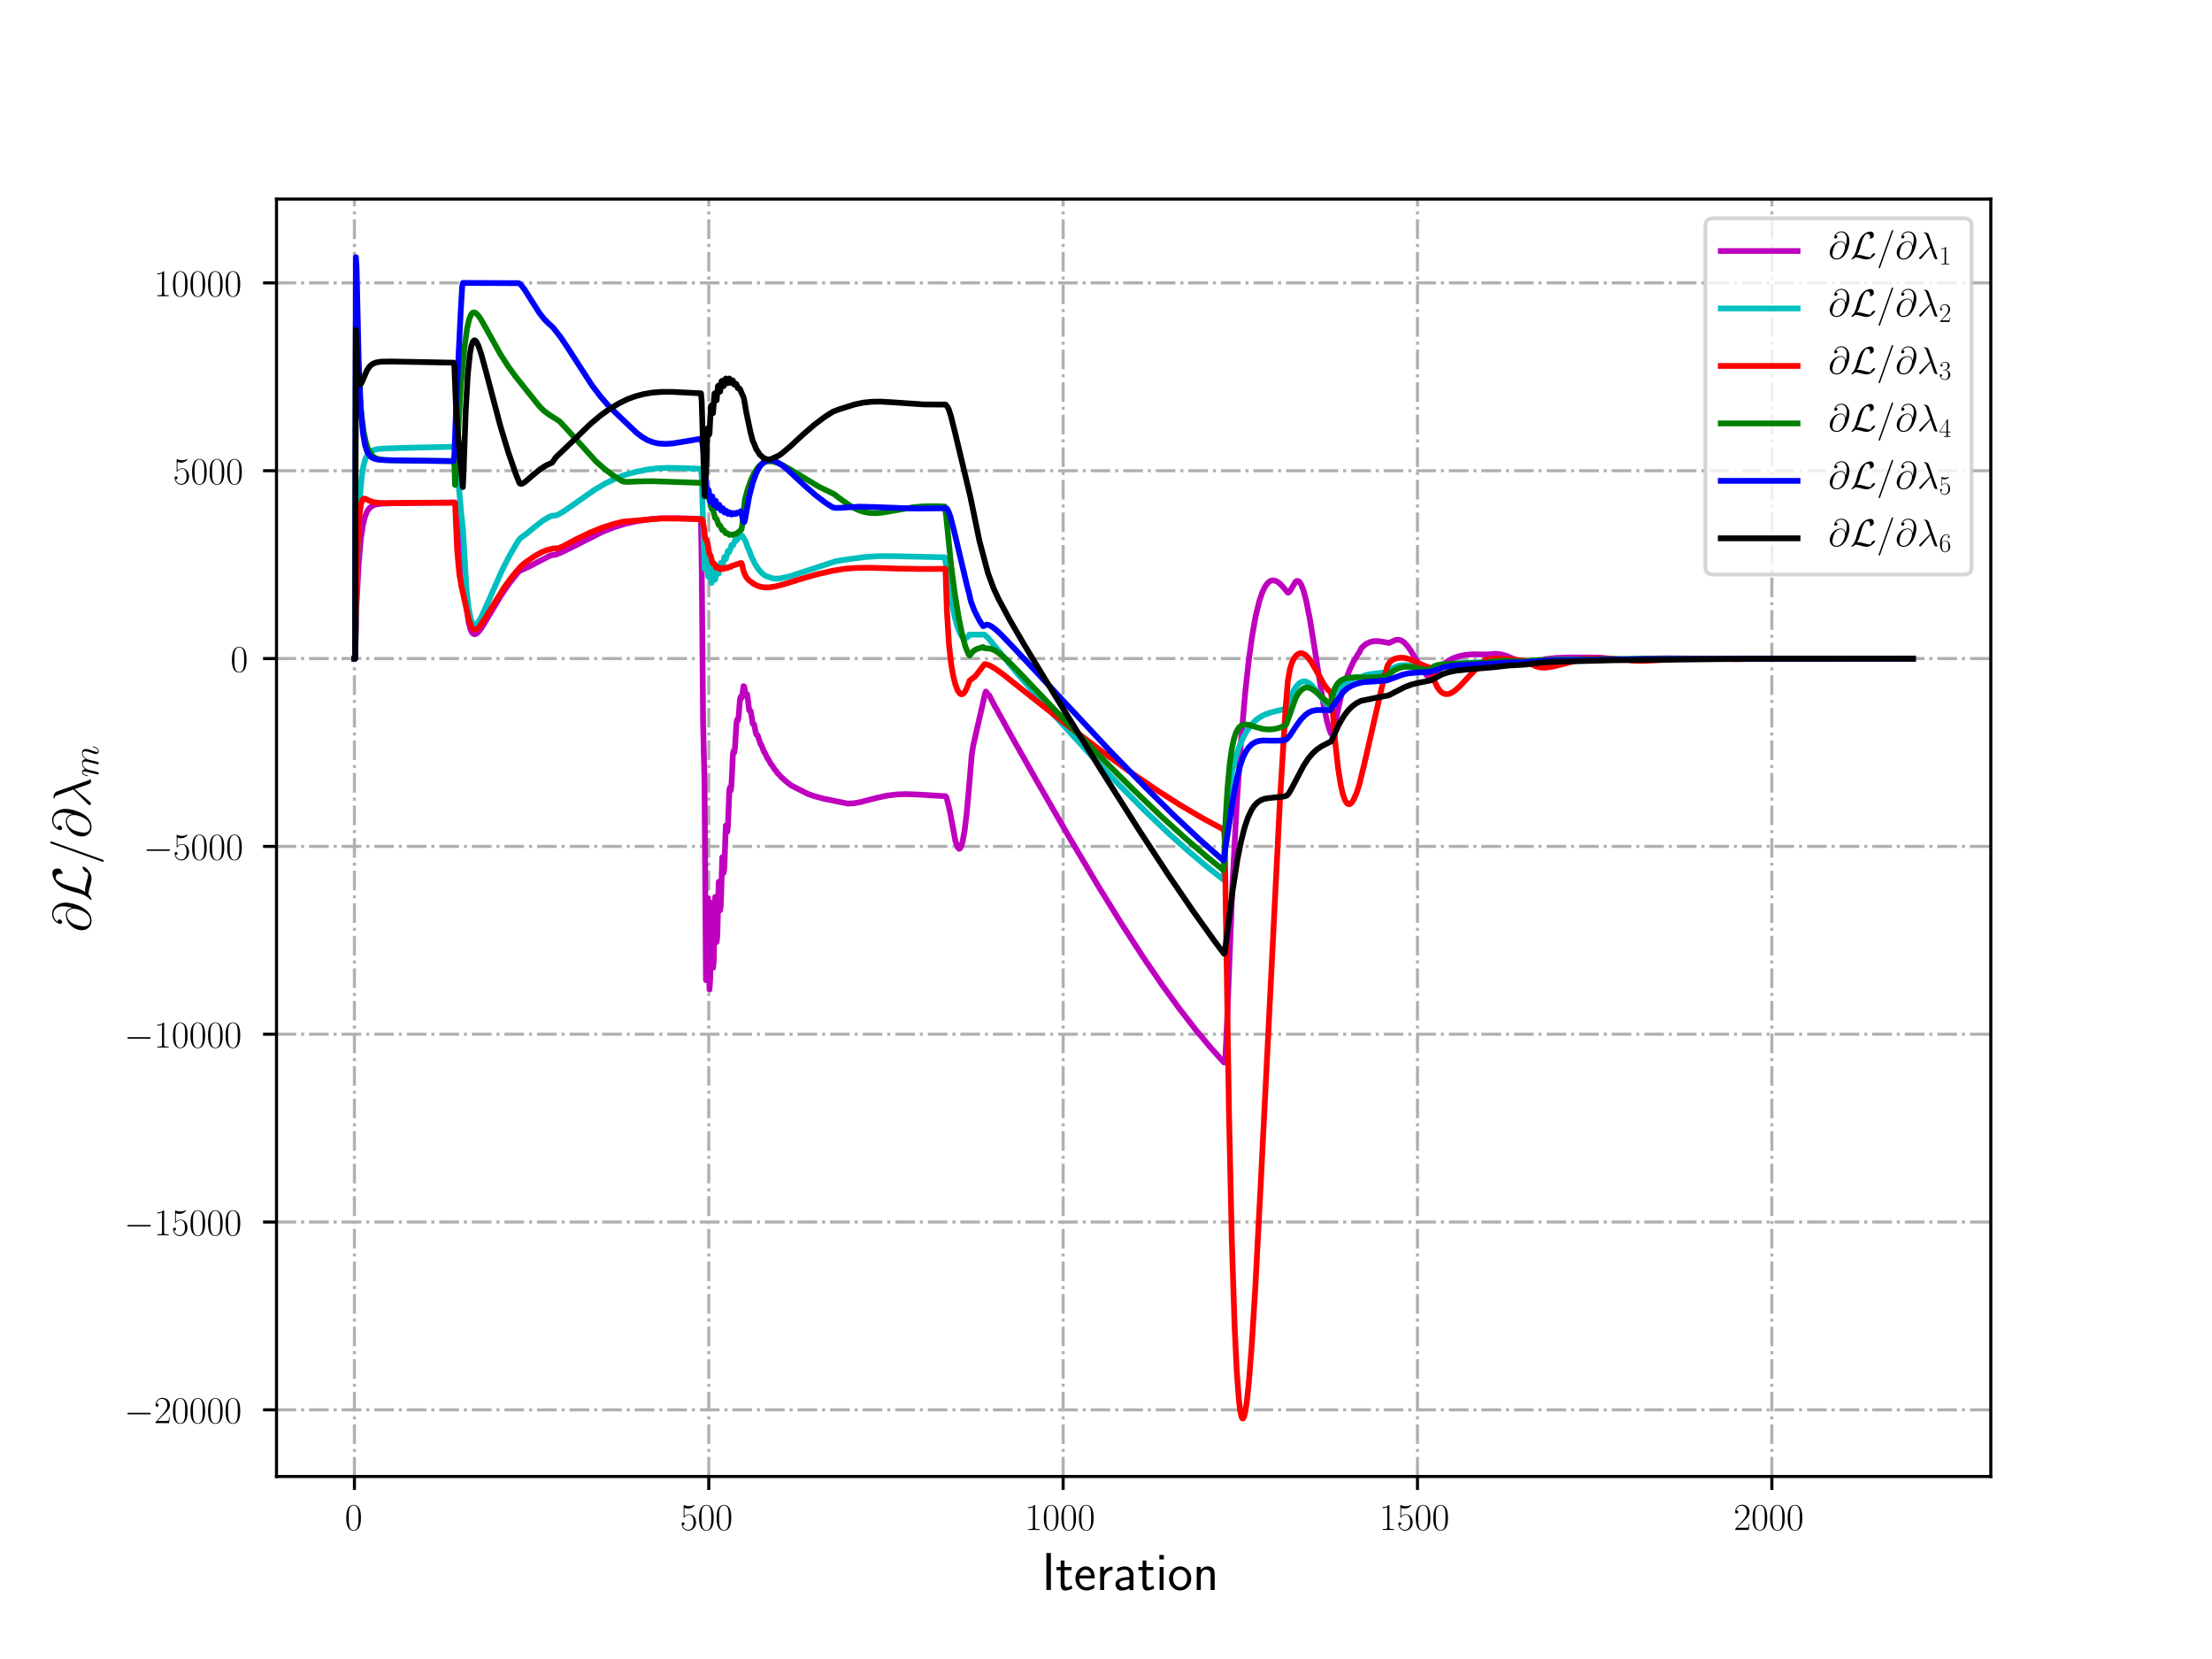 <?xml version="1.0" encoding="utf-8" standalone="no"?>
<!DOCTYPE svg PUBLIC "-//W3C//DTD SVG 1.1//EN"
  "http://www.w3.org/Graphics/SVG/1.1/DTD/svg11.dtd">
<!-- Created with matplotlib (http://matplotlib.org/) -->
<svg height="432pt" version="1.1" viewBox="0 0 576 432" width="576pt" xmlns="http://www.w3.org/2000/svg" xmlns:xlink="http://www.w3.org/1999/xlink">
 <defs>
  <style type="text/css">
*{stroke-linecap:butt;stroke-linejoin:round;}
  </style>
 </defs>
 <g id="figure_1">
  <g id="patch_1">
   <path d="M 0 432 
L 576 432 
L 576 0 
L 0 0 
z
" style="fill:#ffffff;"/>
  </g>
  <g id="axes_1">
   <g id="patch_2">
    <path d="M 72 384.48 
L 518.4 384.48 
L 518.4 51.84 
L 72 51.84 
z
" style="fill:#ffffff;"/>
   </g>
   <g id="matplotlib.axis_1">
    <g id="xtick_1">
     <g id="line2d_1">
      <path clip-path="url(#p9de27b8542)" d="M 92.291 384.48 
L 92.291 51.84 
" style="fill:none;stroke:#b0b0b0;stroke-dasharray:5.12,1.28,0.8,1.28;stroke-dashoffset:0;stroke-width:0.8;"/>
     </g>
     <g id="line2d_2">
      <defs>
       <path d="M 0 0 
L 0 3.5 
" id="m157c2412c1" style="stroke:#000000;stroke-width:0.8;"/>
      </defs>
      <g>
       <use style="stroke:#000000;stroke-width:0.8;" x="92.291" xlink:href="#m157c2412c1" y="384.48"/>
      </g>
     </g>
     <g id="text_1">
      <!-- $0$ -->
      <defs>
       <path d="M 42 31.641 
C 42 37.75 41.906 48.125 37.703 56.109 
C 34 63.109 28.094 65.594 22.906 65.594 
C 18.094 65.594 12 63.406 8.203 56.203 
C 4.203 48.719 3.797 39.438 3.797 31.641 
C 3.797 25.953 3.906 17.281 7 9.672 
C 11.297 -0.609 19 -2 22.906 -2 
C 27.5 -2 34.5 -0.109 38.594 9.375 
C 41.594 16.281 42 24.359 42 31.641 
z
M 22.906 -0.406 
C 16.5 -0.406 12.703 5.078 11.297 12.688 
C 10.203 18.562 10.203 27.156 10.203 32.75 
C 10.203 40.438 10.203 46.828 11.5 52.922 
C 13.406 61.391 19 64 22.906 64 
C 27 64 32.297 61.297 34.203 53.125 
C 35.5 47.438 35.594 40.734 35.594 32.75 
C 35.594 26.25 35.594 18.266 34.406 12.375 
C 32.297 1.484 26.406 -0.406 22.906 -0.406 
z
" id="CMR17-48"/>
      </defs>
      <g transform="translate(89.8 398.398)scale(0.1 -0.1)">
       <use transform="scale(0.996)" xlink:href="#CMR17-48"/>
      </g>
     </g>
    </g>
    <g id="xtick_2">
     <g id="line2d_3">
      <path clip-path="url(#p9de27b8542)" d="M 184.564 384.48 
L 184.564 51.84 
" style="fill:none;stroke:#b0b0b0;stroke-dasharray:5.12,1.28,0.8,1.28;stroke-dashoffset:0;stroke-width:0.8;"/>
     </g>
     <g id="line2d_4">
      <g>
       <use style="stroke:#000000;stroke-width:0.8;" x="184.564" xlink:href="#m157c2412c1" y="384.48"/>
      </g>
     </g>
     <g id="text_2">
      <!-- $500$ -->
      <defs>
       <path d="M 11.406 57.688 
C 12.406 57.281 16.5 56 20.703 56 
C 30 56 35.094 61.109 38 64.062 
C 38 64.953 38 65.5 37.406 65.5 
C 37.297 65.5 37.094 65.5 36.297 65.047 
C 32.797 63.406 28.703 62.078 23.703 62.078 
C 20.703 62.078 16.203 62.484 11.297 64.672 
C 10.203 65.172 10 65.172 9.906 65.172 
C 9.406 65.172 9.297 65.062 9.297 63.078 
L 9.297 34.422 
C 9.297 32.641 9.297 32.141 10.297 32.141 
C 10.797 32.141 11 32.344 11.5 33.031 
C 14.703 37.516 19.094 39.406 24.094 39.406 
C 27.594 39.406 35.094 37.219 35.094 20.141 
C 35.094 16.953 35.094 11.172 32.094 6.578 
C 29.594 2.484 25.703 0.391 21.406 0.391 
C 14.797 0.391 8.094 5 6.297 12.719 
C 6.703 12.609 7.5 12.422 7.906 12.422 
C 9.203 12.422 11.703 13.125 11.703 16.219 
C 11.703 18.906 9.797 20 7.906 20 
C 5.594 20 4.094 18.594 4.094 15.797 
C 4.094 7.094 11 -2 21.594 -2 
C 31.906 -2 41.703 6.875 41.703 19.75 
C 41.703 31.719 33.906 41 24.203 41 
C 19.094 41 14.797 39.109 11.406 35.531 
z
" id="CMR17-53"/>
      </defs>
      <g transform="translate(177.092 398.398)scale(0.1 -0.1)">
       <use transform="scale(0.996)" xlink:href="#CMR17-53"/>
       <use transform="translate(45.69 0)scale(0.996)" xlink:href="#CMR17-48"/>
       <use transform="translate(91.381 0)scale(0.996)" xlink:href="#CMR17-48"/>
      </g>
     </g>
    </g>
    <g id="xtick_3">
     <g id="line2d_5">
      <path clip-path="url(#p9de27b8542)" d="M 276.838 384.48 
L 276.838 51.84 
" style="fill:none;stroke:#b0b0b0;stroke-dasharray:5.12,1.28,0.8,1.28;stroke-dashoffset:0;stroke-width:0.8;"/>
     </g>
     <g id="line2d_6">
      <g>
       <use style="stroke:#000000;stroke-width:0.8;" x="276.838" xlink:href="#m157c2412c1" y="384.48"/>
      </g>
     </g>
     <g id="text_3">
      <!-- $1000$ -->
      <defs>
       <path d="M 26.594 63.406 
C 26.594 65.5 26.5 65.5 25.094 65.5 
C 21.203 61.188 15.297 59.797 9.703 59.797 
C 9.406 59.797 8.906 59.797 8.797 59.5 
C 8.703 59.297 8.703 59.094 8.703 57 
C 11.797 57 17 57.594 21 59.984 
L 21 7.203 
C 21 3.688 20.797 2.5 12.203 2.5 
L 9.203 2.5 
L 9.203 0 
C 14 0 19 0 23.797 0 
C 28.594 0 33.594 0 38.406 0 
L 38.406 2.5 
L 35.406 2.5 
C 26.797 2.5 26.594 3.594 26.594 7.156 
z
" id="CMR17-49"/>
      </defs>
      <g transform="translate(266.875 398.398)scale(0.1 -0.1)">
       <use transform="scale(0.996)" xlink:href="#CMR17-49"/>
       <use transform="translate(45.69 0)scale(0.996)" xlink:href="#CMR17-48"/>
       <use transform="translate(91.381 0)scale(0.996)" xlink:href="#CMR17-48"/>
       <use transform="translate(137.071 0)scale(0.996)" xlink:href="#CMR17-48"/>
      </g>
     </g>
    </g>
    <g id="xtick_4">
     <g id="line2d_7">
      <path clip-path="url(#p9de27b8542)" d="M 369.111 384.48 
L 369.111 51.84 
" style="fill:none;stroke:#b0b0b0;stroke-dasharray:5.12,1.28,0.8,1.28;stroke-dashoffset:0;stroke-width:0.8;"/>
     </g>
     <g id="line2d_8">
      <g>
       <use style="stroke:#000000;stroke-width:0.8;" x="369.111" xlink:href="#m157c2412c1" y="384.48"/>
      </g>
     </g>
     <g id="text_4">
      <!-- $1500$ -->
      <g transform="translate(359.148 398.398)scale(0.1 -0.1)">
       <use transform="scale(0.996)" xlink:href="#CMR17-49"/>
       <use transform="translate(45.69 0)scale(0.996)" xlink:href="#CMR17-53"/>
       <use transform="translate(91.381 0)scale(0.996)" xlink:href="#CMR17-48"/>
       <use transform="translate(137.071 0)scale(0.996)" xlink:href="#CMR17-48"/>
      </g>
     </g>
    </g>
    <g id="xtick_5">
     <g id="line2d_9">
      <path clip-path="url(#p9de27b8542)" d="M 461.384 384.48 
L 461.384 51.84 
" style="fill:none;stroke:#b0b0b0;stroke-dasharray:5.12,1.28,0.8,1.28;stroke-dashoffset:0;stroke-width:0.8;"/>
     </g>
     <g id="line2d_10">
      <g>
       <use style="stroke:#000000;stroke-width:0.8;" x="461.384" xlink:href="#m157c2412c1" y="384.48"/>
      </g>
     </g>
     <g id="text_5">
      <!-- $2000$ -->
      <defs>
       <path d="M 41.703 15.453 
L 39.906 15.453 
C 38.906 8.375 38.094 7.172 37.703 6.562 
C 37.203 5.766 30 5.766 28.594 5.766 
L 9.406 5.766 
C 13 9.672 20 16.75 28.5 24.953 
C 34.594 30.734 41.703 37.531 41.703 47.422 
C 41.703 59.219 32.297 66 21.797 66 
C 10.797 66 4.094 56.312 4.094 47.344 
C 4.094 43.438 7 42.938 8.203 42.938 
C 9.203 42.938 12.203 43.547 12.203 47.031 
C 12.203 50.109 9.594 51 8.203 51 
C 7.594 51 7 50.906 6.594 50.703 
C 8.5 59.219 14.297 63.406 20.406 63.406 
C 29.094 63.406 34.797 56.516 34.797 47.422 
C 34.797 38.734 29.703 31.25 24 24.75 
L 4.094 2.281 
L 4.094 0 
L 39.297 0 
z
" id="CMR17-50"/>
      </defs>
      <g transform="translate(451.422 398.398)scale(0.1 -0.1)">
       <use transform="scale(0.996)" xlink:href="#CMR17-50"/>
       <use transform="translate(45.69 0)scale(0.996)" xlink:href="#CMR17-48"/>
       <use transform="translate(91.381 0)scale(0.996)" xlink:href="#CMR17-48"/>
       <use transform="translate(137.071 0)scale(0.996)" xlink:href="#CMR17-48"/>
      </g>
     </g>
    </g>
    <g id="text_6">
     <!-- Iteration -->
     <defs>
      <path d="M 17.094 69 
L 8.703 69 
L 8.703 0 
L 17.094 0 
z
" id="CMSS17-73"/>
      <path d="M 16.703 37 
L 29.703 37 
L 29.703 42.766 
L 16.703 42.766 
L 16.703 55 
L 9.594 55 
L 9.594 42.766 
L 1.703 42.766 
L 1.703 37 
L 9.406 37 
L 9.406 11.703 
C 9.406 6 10.703 -1 17.297 -1 
C 22.297 -1 26.906 0.391 31.297 2.688 
L 29.703 8.562 
C 27.297 6.469 24.406 5.266 21.297 5.266 
C 16.906 5.266 16.703 10.875 16.703 13.375 
z
" id="CMSS17-116"/>
      <path d="M 39.094 21.516 
C 39.094 24.844 38.906 31.297 35.703 36.641 
C 32.203 42.391 26.5 44 22.203 44 
C 11.797 44 3 34.188 3 21.484 
C 3 9.094 12.094 -1 23.594 -1 
C 28.094 -1 33.594 0.297 38.594 3.875 
C 38.594 4.281 38.406 6.469 38.297 6.562 
C 38.297 6.766 38 9.844 38 10.25 
C 33.203 6.359 27.703 5.078 23.703 5.078 
C 17.297 5.078 10.406 10.422 10.094 21.516 
z
M 10.906 27 
C 12.203 32.562 16.594 37.828 22.203 37.828 
C 23.703 37.828 30.703 37.828 32.5 27 
z
" id="CMSS17-101"/>
      <path d="M 14.906 21.297 
C 14.906 30.703 21.797 37 30.594 37 
L 30.594 43.578 
C 24.203 43.578 18.203 40.391 14.594 35.203 
L 14.594 43.094 
L 7.5 43.094 
L 7.5 0 
L 14.906 0 
z
" id="CMSS17-114"/>
      <path d="M 37.594 27.984 
C 37.594 37.375 30.906 43.875 21.906 43.875 
C 17.5 43.875 12.703 43.078 7.203 39.891 
L 7.797 33.359 
C 10.297 35.125 14.594 38 21.797 38 
C 26.906 38 30 34.062 30 27.844 
L 30 24 
C 14 24 4 19.344 4 11.344 
C 4 7.203 6.5 -1 14.797 -1 
C 16.297 -1 24.406 -1 30.203 3.391 
L 30.203 -0.297 
L 37.594 -0.297 
z
M 30 12.75 
C 30 10.953 30 8.562 27 6.781 
C 24.406 5.078 21.094 5.078 19.703 5.078 
C 14.703 5.078 11.297 7.984 11.297 11.625 
C 11.297 18.922 26.906 18.922 30 18.922 
z
" id="CMSS17-97"/>
      <path d="M 15.297 65.359 
L 6.906 65.359 
L 6.906 57 
L 15.297 57 
z
M 14.797 42.797 
L 7.406 42.797 
L 7.406 0 
L 14.797 0 
z
" id="CMSS17-105"/>
      <path d="M 44.203 21.188 
C 44.203 34 34.703 44 23.5 44 
C 12 44 2.703 33.703 2.703 21.188 
C 2.703 8.5 12.297 -1 23.406 -1 
C 34.797 -1 44.203 8.797 44.203 21.188 
z
M 23.5 5.266 
C 16.406 5.266 10.297 11.078 10.297 22 
C 10.297 33.609 17.406 37.922 23.406 37.922 
C 29.906 37.922 36.594 33.219 36.594 22 
C 36.594 10.672 30.094 5.266 23.5 5.266 
z
" id="CMSS17-111"/>
      <path d="M 40.906 29.328 
C 40.906 35.672 39.406 44 28.094 44 
C 21.703 44 17.5 40.719 14.703 37.328 
L 14.703 43.094 
L 7.406 43.094 
L 7.406 0 
L 15 0 
L 15 24.359 
C 15 30.688 17.406 37.938 24.203 37.938 
C 33 37.938 33.297 32 33.297 28.578 
L 33.297 0 
L 40.906 0 
z
" id="CMSS17-110"/>
     </defs>
     <g transform="translate(271.264 414.022)scale(0.14 -0.14)">
      <use transform="scale(0.996)" xlink:href="#CMSS17-73"/>
      <use transform="translate(25.784 0)scale(0.996)" xlink:href="#CMSS17-116"/>
      <use transform="translate(59.615 0)scale(0.996)" xlink:href="#CMSS17-101"/>
      <use transform="translate(101.254 0)scale(0.996)" xlink:href="#CMSS17-114"/>
      <use transform="translate(133.164 0)scale(0.996)" xlink:href="#CMSS17-97"/>
      <use transform="translate(178.086 0)scale(0.996)" xlink:href="#CMSS17-116"/>
      <use transform="translate(211.918 0)scale(0.996)" xlink:href="#CMSS17-105"/>
      <use transform="translate(234.098 0)scale(0.996)" xlink:href="#CMSS17-111"/>
      <use transform="translate(280.942 0)scale(0.996)" xlink:href="#CMSS17-110"/>
     </g>
    </g>
   </g>
   <g id="matplotlib.axis_2">
    <g id="ytick_1">
     <g id="line2d_11">
      <path clip-path="url(#p9de27b8542)" d="M 72 367.116 
L 518.4 367.116 
" style="fill:none;stroke:#b0b0b0;stroke-dasharray:5.12,1.28,0.8,1.28;stroke-dashoffset:0;stroke-width:0.8;"/>
     </g>
     <g id="line2d_12">
      <defs>
       <path d="M 0 0 
L -3.5 0 
" id="me313617a8c" style="stroke:#000000;stroke-width:0.8;"/>
      </defs>
      <g>
       <use style="stroke:#000000;stroke-width:0.8;" x="72" xlink:href="#me313617a8c" y="367.116"/>
      </g>
     </g>
     <g id="text_7">
      <!-- $-20000$ -->
      <defs>
       <path d="M 65.906 23 
C 67.594 23 69.406 23 69.406 25 
C 69.406 27 67.594 27 65.906 27 
L 11.797 27 
C 10.094 27 8.297 27 8.297 25 
C 8.297 23 10.094 23 11.797 23 
z
" id="CMSY10-0"/>
      </defs>
      <g transform="translate(32.345 370.575)scale(0.1 -0.1)">
       <use transform="scale(0.996)" xlink:href="#CMSY10-0"/>
       <use transform="translate(77.487 0)scale(0.996)" xlink:href="#CMR17-50"/>
       <use transform="translate(123.178 0)scale(0.996)" xlink:href="#CMR17-48"/>
       <use transform="translate(168.868 0)scale(0.996)" xlink:href="#CMR17-48"/>
       <use transform="translate(214.559 0)scale(0.996)" xlink:href="#CMR17-48"/>
       <use transform="translate(260.249 0)scale(0.996)" xlink:href="#CMR17-48"/>
      </g>
     </g>
    </g>
    <g id="ytick_2">
     <g id="line2d_13">
      <path clip-path="url(#p9de27b8542)" d="M 72 318.209 
L 518.4 318.209 
" style="fill:none;stroke:#b0b0b0;stroke-dasharray:5.12,1.28,0.8,1.28;stroke-dashoffset:0;stroke-width:0.8;"/>
     </g>
     <g id="line2d_14">
      <g>
       <use style="stroke:#000000;stroke-width:0.8;" x="72" xlink:href="#me313617a8c" y="318.209"/>
      </g>
     </g>
     <g id="text_8">
      <!-- $-15000$ -->
      <g transform="translate(32.345 321.668)scale(0.1 -0.1)">
       <use transform="scale(0.996)" xlink:href="#CMSY10-0"/>
       <use transform="translate(77.487 0)scale(0.996)" xlink:href="#CMR17-49"/>
       <use transform="translate(123.178 0)scale(0.996)" xlink:href="#CMR17-53"/>
       <use transform="translate(168.868 0)scale(0.996)" xlink:href="#CMR17-48"/>
       <use transform="translate(214.559 0)scale(0.996)" xlink:href="#CMR17-48"/>
       <use transform="translate(260.249 0)scale(0.996)" xlink:href="#CMR17-48"/>
      </g>
     </g>
    </g>
    <g id="ytick_3">
     <g id="line2d_15">
      <path clip-path="url(#p9de27b8542)" d="M 72 269.302 
L 518.4 269.302 
" style="fill:none;stroke:#b0b0b0;stroke-dasharray:5.12,1.28,0.8,1.28;stroke-dashoffset:0;stroke-width:0.8;"/>
     </g>
     <g id="line2d_16">
      <g>
       <use style="stroke:#000000;stroke-width:0.8;" x="72" xlink:href="#me313617a8c" y="269.302"/>
      </g>
     </g>
     <g id="text_9">
      <!-- $-10000$ -->
      <g transform="translate(32.345 272.761)scale(0.1 -0.1)">
       <use transform="scale(0.996)" xlink:href="#CMSY10-0"/>
       <use transform="translate(77.487 0)scale(0.996)" xlink:href="#CMR17-49"/>
       <use transform="translate(123.178 0)scale(0.996)" xlink:href="#CMR17-48"/>
       <use transform="translate(168.868 0)scale(0.996)" xlink:href="#CMR17-48"/>
       <use transform="translate(214.559 0)scale(0.996)" xlink:href="#CMR17-48"/>
       <use transform="translate(260.249 0)scale(0.996)" xlink:href="#CMR17-48"/>
      </g>
     </g>
    </g>
    <g id="ytick_4">
     <g id="line2d_17">
      <path clip-path="url(#p9de27b8542)" d="M 72 220.394 
L 518.4 220.394 
" style="fill:none;stroke:#b0b0b0;stroke-dasharray:5.12,1.28,0.8,1.28;stroke-dashoffset:0;stroke-width:0.8;"/>
     </g>
     <g id="line2d_18">
      <g>
       <use style="stroke:#000000;stroke-width:0.8;" x="72" xlink:href="#me313617a8c" y="220.394"/>
      </g>
     </g>
     <g id="text_10">
      <!-- $-5000$ -->
      <g transform="translate(37.326 223.854)scale(0.1 -0.1)">
       <use transform="scale(0.996)" xlink:href="#CMSY10-0"/>
       <use transform="translate(77.487 0)scale(0.996)" xlink:href="#CMR17-53"/>
       <use transform="translate(123.178 0)scale(0.996)" xlink:href="#CMR17-48"/>
       <use transform="translate(168.868 0)scale(0.996)" xlink:href="#CMR17-48"/>
       <use transform="translate(214.559 0)scale(0.996)" xlink:href="#CMR17-48"/>
      </g>
     </g>
    </g>
    <g id="ytick_5">
     <g id="line2d_19">
      <path clip-path="url(#p9de27b8542)" d="M 72 171.487 
L 518.4 171.487 
" style="fill:none;stroke:#b0b0b0;stroke-dasharray:5.12,1.28,0.8,1.28;stroke-dashoffset:0;stroke-width:0.8;"/>
     </g>
     <g id="line2d_20">
      <g>
       <use style="stroke:#000000;stroke-width:0.8;" x="72" xlink:href="#me313617a8c" y="171.487"/>
      </g>
     </g>
     <g id="text_11">
      <!-- $0$ -->
      <g transform="translate(60.019 174.946)scale(0.1 -0.1)">
       <use transform="scale(0.996)" xlink:href="#CMR17-48"/>
      </g>
     </g>
    </g>
    <g id="ytick_6">
     <g id="line2d_21">
      <path clip-path="url(#p9de27b8542)" d="M 72 122.58 
L 518.4 122.58 
" style="fill:none;stroke:#b0b0b0;stroke-dasharray:5.12,1.28,0.8,1.28;stroke-dashoffset:0;stroke-width:0.8;"/>
     </g>
     <g id="line2d_22">
      <g>
       <use style="stroke:#000000;stroke-width:0.8;" x="72" xlink:href="#me313617a8c" y="122.58"/>
      </g>
     </g>
     <g id="text_12">
      <!-- $5000$ -->
      <g transform="translate(45.075 126.039)scale(0.1 -0.1)">
       <use transform="scale(0.996)" xlink:href="#CMR17-53"/>
       <use transform="translate(45.69 0)scale(0.996)" xlink:href="#CMR17-48"/>
       <use transform="translate(91.381 0)scale(0.996)" xlink:href="#CMR17-48"/>
       <use transform="translate(137.071 0)scale(0.996)" xlink:href="#CMR17-48"/>
      </g>
     </g>
    </g>
    <g id="ytick_7">
     <g id="line2d_23">
      <path clip-path="url(#p9de27b8542)" d="M 72 73.672 
L 518.4 73.672 
" style="fill:none;stroke:#b0b0b0;stroke-dasharray:5.12,1.28,0.8,1.28;stroke-dashoffset:0;stroke-width:0.8;"/>
     </g>
     <g id="line2d_24">
      <g>
       <use style="stroke:#000000;stroke-width:0.8;" x="72" xlink:href="#me313617a8c" y="73.672"/>
      </g>
     </g>
     <g id="text_13">
      <!-- $10000$ -->
      <g transform="translate(40.093 77.132)scale(0.1 -0.1)">
       <use transform="scale(0.996)" xlink:href="#CMR17-49"/>
       <use transform="translate(45.69 0)scale(0.996)" xlink:href="#CMR17-48"/>
       <use transform="translate(91.381 0)scale(0.996)" xlink:href="#CMR17-48"/>
       <use transform="translate(137.071 0)scale(0.996)" xlink:href="#CMR17-48"/>
       <use transform="translate(182.762 0)scale(0.996)" xlink:href="#CMR17-48"/>
      </g>
     </g>
    </g>
    <g id="text_14">
     <!-- $\partial \mathcal{L}/ \partial \lambda_{m}$ -->
     <defs>
      <path d="M 45.406 33.516 
C 44.797 39.125 41.297 45.859 32.297 45.859 
C 18.203 45.859 3.797 31.516 3.797 15.562 
C 3.797 9.438 8 -2.094 21.594 -2.094 
C 45.203 -2.094 55.297 32.297 55.297 46 
C 55.297 60.406 47.203 71.5 34.406 71.5 
C 19.906 71.5 15.594 58.797 15.594 56.094 
C 15.594 55.203 16.203 53 19 53 
C 22.5 53 24 56.203 24 57.906 
C 24 61 20.906 61 19.594 61 
C 23.703 68.406 31.297 69.094 34 69.094 
C 42.797 69.094 48.406 62.109 48.406 50.969 
C 48.406 44.578 46.5 37.188 45.5 33.516 
z
M 21.906 0.594 
C 12.5 0.594 10.906 8.031 10.906 12.25 
C 10.906 16.656 13.703 27 15.203 30.703 
C 16.5 33.719 22.203 43.859 32.594 43.859 
C 41.703 43.859 43.797 35.922 43.797 30.516 
C 43.797 23.078 37.297 0.594 21.906 0.594 
z
" id="CMMI12-64"/>
      <path d="M 18 9.531 
C 23.406 17.984 25.094 24.406 26.406 29.734 
C 29.906 43.594 33.703 55.656 39.906 62.578 
C 41.094 63.906 41.906 64.797 45.094 64.797 
C 52 64.797 52.203 57.875 52.203 56.453 
C 52.203 54.656 51.703 53.234 51.703 52.734 
C 51.703 52.031 52.297 52.031 52.406 52.031 
C 54 52.031 56.703 53.141 59.203 54.953 
C 61 56.359 61.906 57.359 61.906 61.469 
C 61.906 66.891 59.094 71 53.5 71 
C 50.297 71 41.5 70.203 31.703 60.25 
C 23.703 52.016 19 33.938 17.094 26.406 
C 15.297 19.5 14.5 16.375 11.5 10.344 
C 10.797 9.156 8.203 4.734 6.797 3.422 
C 4.094 0.922 3.094 -0.891 3.094 -1.391 
C 3.094 -1.594 3.297 -2 4 -2 
C 4.406 -2 6.5 -1.594 9.094 0.078 
C 10.797 1.062 11 1.25 13.297 3.609 
C 18.297 3.609 21.797 2.703 28.094 0.906 
C 33.203 -0.5 38.297 -2 43.406 -2 
C 51.5 -2 59.703 4.125 62.906 8.531 
C 64.906 11.234 65.5 13.75 65.5 14.047 
C 65.5 14.75 64.906 14.75 64.797 14.75 
C 63.203 14.75 60.797 13.656 59.094 12.438 
C 56.406 10.734 56.203 10.141 55.594 8.422 
C 55.094 6.812 54.5 6.016 54.094 5.406 
C 53.297 4.203 53.203 4.203 51.703 4.203 
C 46.906 4.203 41.906 5.719 35.297 7.516 
C 32.5 8.312 27 9.938 22 9.938 
C 20.703 9.938 19.297 9.828 18 9.531 
z
" id="CMSY10-76"/>
      <path d="M 42.906 71.281 
C 42.906 71.391 43.5 72.906 43.5 73.094 
C 43.5 74.297 42.5 75 41.703 75 
C 41.203 75 40.297 75 39.5 72.797 
L 6 -21.297 
C 6 -21.406 5.406 -22.891 5.406 -23.094 
C 5.406 -24.297 6.406 -25 7.203 -25 
C 7.797 -25 8.703 -24.891 9.406 -22.797 
z
" id="CMMI12-61"/>
      <path d="M 30.906 61.953 
C 28.406 69 20.5 69 19.203 69 
C 18.594 69 17.5 69 17.5 68 
C 17.5 67.219 18.094 67.109 18.594 67.016 
C 20.094 66.812 21.297 66.609 22.906 63.75 
C 23.906 61.859 34.203 32.172 34.203 31.969 
C 34.203 31.875 34.094 31.766 33.297 30.969 
L 7.297 4.859 
C 6.094 3.656 5.297 2.859 5.297 1.594 
C 5.297 0.188 6.5 -1 8.094 -1 
C 8.5 -1 9.594 -0.797 10.203 -0.203 
C 11.797 1.281 26.094 18.656 35.203 29.391 
C 37.797 21.609 41 12.453 44.094 4.078 
C 44.594 2.594 45.094 1.188 46.5 -0.094 
C 47.5 -1 47.703 -1 50.5 -1 
L 52.406 -1 
C 52.797 -1 53.5 -1 53.5 -0.203 
C 53.5 0.203 53.406 0.297 53 0.703 
C 52.094 1.797 51.406 3.578 51 4.781 
z
" id="CMMI12-21"/>
      <path d="M 20.594 29.234 
C 20.797 29.844 23.297 34.828 27 38.016 
C 29.594 40.406 33 42.016 36.906 42.016 
C 40.906 42.016 42.297 39.016 42.297 35.031 
C 42.297 34.422 42.297 32.438 41.094 27.734 
L 38.594 17.469 
C 37.797 14.469 35.906 7.078 35.703 5.984 
C 35.297 4.484 34.703 1.891 34.703 1.5 
C 34.703 0.094 35.797 -1 37.297 -1 
C 40.297 -1 40.797 1.297 41.703 4.891 
L 47.703 28.734 
C 47.906 29.531 53.094 42.016 64.094 42.016 
C 68.094 42.016 69.5 39.016 69.5 35.031 
C 69.5 29.438 65.594 18.562 63.406 12.578 
C 62.5 10.172 62 8.875 62 7.078 
C 62 2.594 65.094 -1 69.906 -1 
C 79.203 -1 82.703 13.672 82.703 14.266 
C 82.703 14.766 82.297 15.172 81.703 15.172 
C 80.797 15.172 80.703 14.875 80.203 13.172 
C 77.906 5.188 74.203 1 70.203 1 
C 69.203 1 67.594 1 67.594 4.203 
C 67.594 6.812 68.797 10 69.203 11.094 
C 71 15.906 75.5 27.703 75.5 33.516 
C 75.5 39.5 72 44 64.406 44 
C 57.703 44 52.297 40.219 48.297 34.328 
C 48 39.719 44.703 44 37.203 44 
C 28.297 44 23.594 37.734 21.797 35.234 
C 21.5 40.906 17.406 44 13 44 
C 10.094 44 7.797 42.609 5.906 38.812 
C 4.094 35.219 2.703 29.141 2.703 28.734 
C 2.703 28.344 3.094 27.844 3.797 27.844 
C 4.594 27.844 4.703 27.938 5.297 30.234 
C 6.797 36.125 8.703 42.016 12.703 42.016 
C 15 42.016 15.797 40.406 15.797 37.422 
C 15.797 35.219 14.797 31.328 14.094 28.234 
L 11.297 17.469 
C 10.906 15.562 9.797 11.078 9.297 9.281 
C 8.594 6.688 7.5 2 7.5 1.5 
C 7.5 0.094 8.594 -1 10.094 -1 
C 11.297 -1 12.703 -0.406 13.5 1.094 
C 13.703 1.594 14.594 5.094 15.094 7.078 
L 17.297 16.062 
z
" id="CMMI12-109"/>
     </defs>
     <g transform="translate(25.633 242.756)rotate(-90)scale(0.14 -0.14)">
      <use transform="translate(0 14.944)scale(0.996)" xlink:href="#CMMI12-64"/>
      <use transform="translate(56.916 14.944)scale(0.996)" xlink:href="#CMSY10-76"/>
      <use transform="translate(125.63 14.944)scale(0.996)" xlink:href="#CMMI12-61"/>
      <use transform="translate(174.405 14.944)scale(0.996)" xlink:href="#CMMI12-64"/>
      <use transform="translate(231.321 14.944)scale(0.996)" xlink:href="#CMMI12-21"/>
      <use transform="translate(288.225 0)scale(0.697)" xlink:href="#CMMI12-109"/>
     </g>
    </g>
   </g>
   <g id="line2d_25">
    <path clip-path="url(#p9de27b8542)" d="M 92.291 171.487 
L 92.475 171.487 
L 92.845 157.502 
L 93.398 146.662 
L 93.952 140.414 
L 94.505 136.681 
L 95.059 134.465 
L 95.613 133.142 
L 96.166 132.344 
L 96.905 131.743 
L 97.827 131.376 
L 99.119 131.169 
L 101.703 131.056 
L 118.312 130.834 
L 118.497 130.906 
L 118.866 132.226 
L 119.419 135.726 
L 120.527 143.818 
L 121.449 157.869 
L 122.003 161.923 
L 122.557 164.022 
L 122.926 164.74 
L 123.295 165.085 
L 123.664 165.156 
L 124.033 165.022 
L 124.587 164.549 
L 125.325 163.593 
L 126.617 161.494 
L 130.492 154.994 
L 132.707 151.797 
L 134.921 149.018 
L 135.29 148.655 
L 136.028 148.325 
L 137.505 147.665 
L 143.41 144.615 
L 143.964 144.536 
L 144.518 144.481 
L 145.809 144.003 
L 148.209 142.866 
L 157.067 138.384 
L 160.02 137.252 
L 162.972 136.352 
L 166.11 135.669 
L 169.247 135.199 
L 172.384 134.962 
L 176.075 134.924 
L 182.534 135.11 
L 182.719 147.382 
L 183.088 188.409 
L 183.457 203.735 
L 183.826 255.205 
L 184.011 254.835 
L 184.195 239.848 
L 184.38 233.93 
L 184.749 257.678 
L 184.933 255.007 
L 185.302 235.109 
L 185.672 252.028 
L 185.856 250.251 
L 186.225 233.577 
L 186.594 245.306 
L 186.779 243.915 
L 187.148 229.618 
L 187.332 232.22 
L 187.517 237.037 
L 187.702 235.694 
L 188.071 223.23 
L 188.255 224.235 
L 188.44 227.294 
L 188.624 225.886 
L 188.993 214.982 
L 189.178 214.888 
L 189.362 216.635 
L 189.547 215.185 
L 189.916 205.751 
L 190.101 205.004 
L 190.285 205.872 
L 190.47 204.488 
L 190.839 196.55 
L 191.023 195.535 
L 191.208 195.918 
L 191.392 194.744 
L 191.762 188.383 
L 191.946 187.418 
L 192.131 187.651 
L 192.315 186.832 
L 192.684 182.135 
L 192.869 181.462 
L 193.053 181.807 
L 193.238 181.461 
L 193.607 178.675 
L 193.792 178.786 
L 194.161 180.917 
L 194.53 180.746 
L 194.714 181.834 
L 195.083 184.975 
L 195.453 185.148 
L 195.637 186.027 
L 196.006 188.453 
L 196.375 188.639 
L 196.744 190.486 
L 196.929 191.26 
L 197.298 191.495 
L 198.036 193.784 
L 198.221 193.901 
L 198.959 195.815 
L 199.143 195.95 
L 199.882 197.559 
L 200.066 197.702 
L 200.804 199.061 
L 200.989 199.205 
L 201.727 200.358 
L 202.096 200.763 
L 202.465 201.344 
L 203.019 201.843 
L 203.388 202.33 
L 203.942 202.78 
L 204.495 203.307 
L 205.049 203.786 
L 206.156 204.601 
L 210.401 206.753 
L 212.062 207.325 
L 214.461 207.974 
L 220.735 209.246 
L 222.396 209.156 
L 224.242 208.818 
L 228.302 207.754 
L 231.07 207.164 
L 233.469 206.871 
L 236.053 206.783 
L 239.375 206.91 
L 246.203 207.335 
L 246.387 207.515 
L 246.756 208.691 
L 247.31 211.068 
L 248.787 218.979 
L 249.34 220.562 
L 249.709 221.022 
L 249.894 220.989 
L 250.263 220.471 
L 250.632 219.326 
L 251.186 216.258 
L 251.739 211.678 
L 252.477 203.325 
L 253.031 196.599 
L 253.4 194.247 
L 255.984 182.935 
L 256.537 180.472 
L 256.722 180.085 
L 256.907 180.261 
L 257.276 180.908 
L 257.46 180.962 
L 257.645 181.136 
L 258.383 182.611 
L 258.752 183.289 
L 259.121 184.081 
L 259.49 184.597 
L 260.228 185.999 
L 261.336 187.981 
L 262.812 190.679 
L 264.658 193.96 
L 269.64 202.76 
L 278.129 217.506 
L 285.88 230.563 
L 292.155 240.717 
L 297.691 249.264 
L 302.674 256.55 
L 307.103 262.65 
L 311.348 268.123 
L 315.223 272.771 
L 318.73 276.672 
L 318.914 276.603 
L 319.099 275.069 
L 319.468 267.55 
L 320.944 230.057 
L 322.052 209.283 
L 323.159 192.987 
L 324.266 180.205 
L 325.189 171.827 
L 326.112 165.225 
L 327.034 160.162 
L 327.957 156.425 
L 328.695 154.26 
L 329.433 152.728 
L 330.172 151.745 
L 330.725 151.32 
L 331.279 151.13 
L 331.833 151.147 
L 332.571 151.443 
L 333.309 152.002 
L 334.232 152.993 
L 335.339 154.314 
L 335.523 154.307 
L 335.893 153.935 
L 337.369 151.472 
L 337.738 151.276 
L 338.107 151.331 
L 338.476 151.661 
L 338.845 152.263 
L 339.399 153.668 
L 340.137 156.418 
L 341.06 161.059 
L 342.352 169.056 
L 344.566 183.061 
L 345.489 187.561 
L 346.227 190.138 
L 346.596 191.027 
L 346.781 191.221 
L 346.965 191.017 
L 347.334 189.792 
L 349.18 181.361 
L 350.287 177.541 
L 351.394 174.518 
L 352.502 172.164 
L 353.609 170.374 
L 353.978 169.811 
L 354.532 168.711 
L 355.639 167.724 
L 356.746 167.188 
L 357.669 166.976 
L 358.776 166.938 
L 360.068 167.118 
L 361.729 167.413 
L 362.467 167.07 
L 363.39 166.655 
L 364.128 166.571 
L 364.866 166.772 
L 365.605 167.262 
L 366.343 168.02 
L 367.265 169.28 
L 368.742 171.731 
L 370.587 174.726 
L 371.51 175.848 
L 372.248 176.451 
L 372.617 176.551 
L 372.986 176.269 
L 375.755 173.087 
L 377.046 172.13 
L 378.338 171.436 
L 379.815 170.897 
L 381.476 170.546 
L 383.321 170.386 
L 385.72 170.417 
L 387.381 170.423 
L 389.411 170.231 
L 390.703 170.359 
L 392.179 170.765 
L 394.209 171.605 
L 396.424 172.479 
L 397.716 172.772 
L 398.269 172.727 
L 402.514 171.629 
L 405.098 171.337 
L 408.419 171.205 
L 416.539 171.23 
L 420.046 171.592 
L 422.999 171.826 
L 424.475 171.724 
L 428.35 171.499 
L 434.071 171.412 
L 444.96 171.508 
L 449.758 171.546 
L 458.247 171.468 
L 498.109 171.493 
L 498.109 171.493 
" style="fill:none;stroke:#bf00bf;stroke-linecap:square;stroke-width:1.5;"/>
   </g>
   <g id="line2d_26">
    <path clip-path="url(#p9de27b8542)" d="M 92.291 171.487 
L 92.475 171.487 
L 93.029 145.906 
L 93.583 131.53 
L 94.136 124.549 
L 94.69 121.07 
L 95.244 119.248 
L 95.797 118.249 
L 96.351 117.677 
L 97.089 117.259 
L 98.012 117.001 
L 99.673 116.817 
L 104.102 116.654 
L 118.497 116.328 
L 118.681 117.501 
L 119.235 124.099 
L 120.157 134.226 
L 120.527 137.417 
L 121.449 153.156 
L 122.003 158.223 
L 122.557 161.043 
L 122.926 162.06 
L 123.295 162.576 
L 123.664 162.713 
L 124.033 162.564 
L 124.587 161.956 
L 125.325 160.682 
L 126.617 157.847 
L 130.677 148.617 
L 132.707 144.647 
L 134.737 141.156 
L 135.475 140.165 
L 136.951 139.094 
L 139.166 137.281 
L 141.38 135.559 
L 142.857 134.678 
L 143.779 134.278 
L 144.518 134.274 
L 145.256 134.028 
L 146.548 133.318 
L 148.762 131.799 
L 154.852 127.518 
L 157.62 125.901 
L 160.204 124.64 
L 162.603 123.694 
L 165.556 122.888 
L 168.509 122.276 
L 171.092 121.958 
L 174.045 121.829 
L 177.921 121.901 
L 182.534 122.095 
L 182.719 124.148 
L 183.457 148.129 
L 183.642 142.424 
L 183.826 142.041 
L 184.011 143.261 
L 184.38 150.121 
L 184.564 149.408 
L 184.749 147.628 
L 184.933 147.987 
L 185.302 151.814 
L 185.487 150.751 
L 185.672 148.834 
L 185.856 148.573 
L 186.225 150.947 
L 186.41 149.986 
L 186.594 148.293 
L 186.779 147.824 
L 187.148 149.357 
L 187.332 148.552 
L 187.517 147.116 
L 187.702 146.566 
L 188.071 147.506 
L 188.255 146.832 
L 188.624 145.057 
L 188.993 145.578 
L 189.178 145.015 
L 189.547 143.468 
L 189.916 143.719 
L 190.101 143.26 
L 190.47 141.963 
L 190.839 142.073 
L 191.023 141.722 
L 191.392 140.694 
L 191.762 140.772 
L 191.946 140.534 
L 192.315 139.792 
L 192.869 139.798 
L 193.053 139.511 
L 193.238 139.453 
L 193.976 140.664 
L 194.161 140.944 
L 194.714 142.608 
L 195.083 143.289 
L 195.637 144.858 
L 196.191 145.965 
L 196.56 146.769 
L 197.113 147.621 
L 197.483 148.217 
L 198.036 148.832 
L 198.405 149.255 
L 198.959 149.676 
L 199.328 149.962 
L 201.358 150.642 
L 203.019 150.66 
L 205.787 150.037 
L 217.414 146.208 
L 219.997 145.75 
L 225.349 145.04 
L 228.855 144.823 
L 232.731 144.824 
L 246.018 145.126 
L 246.756 149.68 
L 247.679 155.998 
L 248.602 160.615 
L 249.34 163.28 
L 250.078 165.1 
L 250.632 165.904 
L 251.001 166.178 
L 251.37 166.229 
L 251.739 166.07 
L 252.108 165.704 
L 252.477 165.221 
L 253.031 165.266 
L 256.353 165.26 
L 257.091 165.929 
L 258.014 166.982 
L 265.027 175.533 
L 274.438 186.148 
L 283.666 196.223 
L 291.417 204.375 
L 298.06 211.057 
L 303.966 216.696 
L 309.318 221.511 
L 314.301 225.706 
L 318.545 229.035 
L 318.73 227.611 
L 319.099 217.372 
L 319.652 209.319 
L 320.206 204.64 
L 320.76 201.345 
L 321.682 197.471 
L 322.605 194.647 
L 323.712 192.063 
L 324.82 190.097 
L 325.927 188.615 
L 327.034 187.514 
L 328.142 186.709 
L 329.433 186.041 
L 331.094 185.461 
L 333.863 184.792 
L 334.785 184.582 
L 334.97 184.327 
L 336.815 179.856 
L 337.553 178.711 
L 338.292 177.93 
L 339.03 177.504 
L 339.583 177.412 
L 340.137 177.505 
L 340.875 177.894 
L 341.613 178.543 
L 342.721 179.871 
L 345.674 183.662 
L 346.412 184.246 
L 347.15 181.402 
L 347.704 180.327 
L 348.626 179.196 
L 349.734 178.227 
L 351.025 177.376 
L 352.502 176.656 
L 353.609 176.251 
L 353.978 176.556 
L 354.532 176.242 
L 355.454 175.855 
L 356.931 175.537 
L 360.068 175.168 
L 361.175 174.951 
L 362.836 173.895 
L 363.944 173.459 
L 365.051 173.233 
L 366.158 173.214 
L 367.45 173.422 
L 369.111 173.937 
L 371.695 174.761 
L 372.248 174.814 
L 372.617 174.29 
L 373.356 173.855 
L 374.647 173.459 
L 376.862 173.042 
L 379.815 172.73 
L 384.244 172.516 
L 387.012 172.321 
L 389.227 172.031 
L 391.441 171.958 
L 394.209 172.118 
L 397.531 172.369 
L 398.454 172.143 
L 400.668 171.97 
L 405.836 171.806 
L 420.23 171.674 
L 423.921 171.652 
L 431.303 171.571 
L 475.41 171.497 
L 498.109 171.491 
L 498.109 171.491 
" style="fill:none;stroke:#00bfbf;stroke-linecap:square;stroke-width:1.5;"/>
   </g>
   <g id="line2d_27">
    <path clip-path="url(#p9de27b8542)" d="M 92.291 171.487 
L 92.475 171.487 
L 92.845 150.789 
L 93.214 140.137 
L 93.583 134.373 
L 93.952 131.491 
L 94.321 130.244 
L 94.69 129.848 
L 95.059 129.849 
L 95.982 130.306 
L 97.089 130.736 
L 98.381 130.945 
L 100.596 131.015 
L 109.823 130.913 
L 118.497 130.909 
L 119.05 143.373 
L 119.604 149.437 
L 120.157 152.672 
L 121.634 159.305 
L 122.187 161.723 
L 122.741 163.213 
L 123.11 163.741 
L 123.479 163.973 
L 123.848 163.97 
L 124.402 163.643 
L 125.14 162.81 
L 126.248 161.128 
L 131.415 152.763 
L 133.629 149.792 
L 135.659 147.436 
L 136.767 146.504 
L 139.166 144.841 
L 141.011 143.804 
L 142.488 143.213 
L 143.964 142.853 
L 145.44 142.726 
L 146.548 142.269 
L 150.239 140.329 
L 153.745 138.634 
L 156.698 137.445 
L 159.65 136.485 
L 162.234 135.842 
L 172.015 135.005 
L 176.444 135.035 
L 182.719 135.201 
L 182.903 135.483 
L 183.272 137.323 
L 183.642 140.265 
L 184.011 140.678 
L 184.195 141.241 
L 184.749 144.309 
L 184.933 144.487 
L 185.118 144.876 
L 185.487 146.473 
L 185.672 146.776 
L 185.856 146.728 
L 186.041 146.833 
L 186.41 147.747 
L 186.594 147.863 
L 186.963 147.671 
L 187.517 148.212 
L 187.886 147.925 
L 188.44 148.179 
L 188.809 147.864 
L 189.362 147.941 
L 189.732 147.632 
L 190.285 147.604 
L 190.654 147.318 
L 191.392 147.103 
L 191.762 146.948 
L 192.131 146.892 
L 192.684 146.655 
L 193.053 146.613 
L 193.238 147.026 
L 193.607 148.691 
L 194.161 150.039 
L 194.899 151.005 
L 196.191 151.987 
L 197.298 152.555 
L 198.221 152.83 
L 199.143 152.953 
L 200.251 152.948 
L 201.727 152.741 
L 203.942 152.194 
L 208.74 150.697 
L 212.984 149.491 
L 216.86 148.619 
L 219.997 148.108 
L 222.95 147.882 
L 226.641 147.84 
L 233.654 148.061 
L 240.482 148.159 
L 246.203 148.118 
L 246.572 159.087 
L 247.126 167.993 
L 247.679 172.942 
L 248.233 176.101 
L 248.787 178.266 
L 249.34 179.715 
L 249.894 180.545 
L 250.263 180.777 
L 250.632 180.755 
L 251.001 180.485 
L 251.37 179.976 
L 251.924 178.778 
L 252.477 177.24 
L 253.954 176.1 
L 255.246 174.435 
L 256.353 172.962 
L 256.722 172.94 
L 257.829 173.348 
L 259.121 174.095 
L 261.151 175.559 
L 267.426 180.542 
L 278.683 189.425 
L 287.541 196.131 
L 294.923 201.451 
L 301.567 205.968 
L 307.472 209.72 
L 313.009 212.978 
L 318.176 215.767 
L 318.73 216.05 
L 318.914 218.692 
L 320.022 289.703 
L 320.76 322.806 
L 321.498 345.626 
L 322.052 357.127 
L 322.605 364.552 
L 322.974 367.519 
L 323.343 369.071 
L 323.528 369.36 
L 323.712 369.346 
L 323.897 369.045 
L 324.266 367.639 
L 324.635 365.255 
L 325.189 360.075 
L 325.927 350.671 
L 326.85 335.848 
L 328.326 307.632 
L 333.309 208.203 
L 334.785 184.236 
L 335.339 177.444 
L 335.893 174.225 
L 336.446 172.469 
L 337 171.372 
L 337.553 170.665 
L 338.107 170.249 
L 338.661 170.085 
L 339.214 170.151 
L 339.768 170.432 
L 340.506 171.104 
L 341.429 172.344 
L 342.721 174.57 
L 344.935 178.489 
L 345.858 179.703 
L 346.596 180.355 
L 346.781 181.864 
L 347.704 193.444 
L 348.442 200.086 
L 349.18 204.681 
L 349.734 206.997 
L 350.287 208.486 
L 350.841 209.258 
L 351.21 209.423 
L 351.579 209.34 
L 351.948 209.032 
L 352.502 208.201 
L 353.24 206.511 
L 353.978 204.217 
L 355.27 198.899 
L 360.437 176.315 
L 361.36 173.226 
L 361.914 172.377 
L 362.652 171.801 
L 363.575 171.427 
L 364.682 171.257 
L 365.789 171.332 
L 367.081 171.679 
L 368.742 172.398 
L 371.326 173.537 
L 372.433 173.9 
L 373.54 177.377 
L 374.278 178.923 
L 375.016 179.939 
L 375.755 180.522 
L 376.493 180.752 
L 377.231 180.696 
L 377.969 180.412 
L 378.892 179.81 
L 380.184 178.651 
L 382.214 176.459 
L 385.351 173.098 
L 386.643 171.957 
L 387.381 171.689 
L 388.673 171.503 
L 390.703 171.446 
L 393.102 171.616 
L 397.9 172.21 
L 399.008 173.064 
L 399.93 173.506 
L 401.038 173.78 
L 402.329 173.842 
L 403.806 173.678 
L 405.836 173.216 
L 412.295 171.56 
L 414.879 171.478 
L 419.492 171.559 
L 423.552 171.782 
L 425.213 172.024 
L 427.428 172.104 
L 430.565 171.97 
L 439.239 171.487 
L 448.466 171.552 
L 451.972 171.65 
L 458.616 171.557 
L 467.659 171.488 
L 498.109 171.49 
L 498.109 171.49 
" style="fill:none;stroke:#ff0000;stroke-linecap:square;stroke-width:1.5;"/>
   </g>
   <g id="line2d_28">
    <path clip-path="url(#p9de27b8542)" d="M 92.291 171.487 
L 92.475 171.487 
L 92.66 84.36 
L 93.029 93.885 
L 93.583 102.453 
L 94.136 108.341 
L 94.69 112.356 
L 95.244 115.043 
L 95.797 116.803 
L 96.351 117.934 
L 96.905 118.652 
L 97.643 119.212 
L 98.565 119.564 
L 99.857 119.765 
L 102.441 119.876 
L 118.127 120.082 
L 118.312 120.929 
L 118.497 126.275 
L 119.973 100.665 
L 120.896 90.855 
L 121.634 85.465 
L 122.187 83.057 
L 122.741 81.791 
L 123.11 81.425 
L 123.479 81.344 
L 123.848 81.482 
L 124.402 81.984 
L 125.14 83.008 
L 126.432 85.263 
L 130.308 92.248 
L 132.338 95.411 
L 134.368 98.193 
L 140.458 105.798 
L 141.749 107.066 
L 143.041 108.01 
L 145.625 109.637 
L 147.101 111.185 
L 155.221 120.172 
L 157.436 122.128 
L 159.65 123.798 
L 161.865 125.198 
L 162.419 125.413 
L 163.341 125.489 
L 166.11 125.359 
L 169.801 125.302 
L 175.521 125.496 
L 182.903 125.749 
L 183.457 126.316 
L 183.642 126.632 
L 183.826 126.665 
L 184.38 129.596 
L 184.564 129.607 
L 184.749 129.849 
L 185.302 132.493 
L 185.487 132.574 
L 185.672 132.782 
L 186.225 134.894 
L 186.594 135.112 
L 187.148 136.715 
L 187.517 136.851 
L 188.071 138.021 
L 188.44 138.072 
L 188.993 138.868 
L 189.362 138.828 
L 189.916 139.289 
L 190.47 139.185 
L 190.839 139.31 
L 191.392 139.019 
L 191.762 138.969 
L 193.053 137.915 
L 193.238 136.987 
L 193.976 130.078 
L 194.714 127.345 
L 195.637 124.773 
L 196.56 122.884 
L 197.483 121.574 
L 198.405 120.737 
L 199.328 120.274 
L 200.251 120.105 
L 201.173 120.161 
L 202.281 120.452 
L 203.757 121.096 
L 205.787 122.254 
L 213.354 126.804 
L 216.306 128.215 
L 217.229 128.704 
L 219.259 130.214 
L 221.474 131.763 
L 223.135 132.654 
L 224.611 133.201 
L 226.087 133.518 
L 227.748 133.626 
L 229.594 133.506 
L 232.177 133.08 
L 237.714 132.096 
L 240.482 131.858 
L 243.619 131.819 
L 246.018 131.899 
L 246.387 134.449 
L 247.679 147.341 
L 248.602 154.429 
L 249.709 161.192 
L 250.632 165.598 
L 251.37 168.29 
L 252.108 170.178 
L 252.477 170.692 
L 253.031 170.034 
L 253.585 169.433 
L 254.323 169.004 
L 255.615 168.602 
L 255.984 168.491 
L 256.353 168.787 
L 256.907 168.829 
L 257.645 168.877 
L 258.383 169.067 
L 259.306 169.515 
L 260.597 170.431 
L 262.258 171.91 
L 265.027 174.686 
L 274.808 184.967 
L 286.065 196.59 
L 294.923 205.434 
L 302.305 212.5 
L 308.58 218.211 
L 314.301 223.125 
L 318.545 226.562 
L 318.73 225.146 
L 319.099 214.158 
L 319.652 204.995 
L 320.206 198.95 
L 320.76 194.991 
L 321.313 192.4 
L 321.867 190.749 
L 322.421 189.71 
L 322.974 189.097 
L 323.528 188.776 
L 324.266 188.643 
L 325.189 188.759 
L 327.034 189.328 
L 328.88 189.815 
L 330.356 189.959 
L 331.648 189.87 
L 333.124 189.527 
L 334.601 188.953 
L 334.785 188.867 
L 334.97 188.567 
L 337.369 181.785 
L 338.107 180.525 
L 338.845 179.665 
L 339.583 179.172 
L 340.322 179.009 
L 341.06 179.138 
L 341.798 179.509 
L 342.721 180.228 
L 346.227 183.333 
L 346.412 183.428 
L 347.334 179.774 
L 347.888 178.616 
L 348.442 177.841 
L 349.18 177.19 
L 350.103 176.741 
L 351.21 176.486 
L 352.871 176.366 
L 355.639 176.41 
L 358.223 176.357 
L 360.991 176.065 
L 362.098 175.202 
L 363.39 174.358 
L 364.497 173.897 
L 365.605 173.657 
L 366.896 173.623 
L 368.373 173.831 
L 372.248 174.623 
L 372.617 174.081 
L 373.356 173.547 
L 374.278 173.19 
L 375.57 172.963 
L 377.785 172.849 
L 386.827 172.598 
L 389.227 172.195 
L 391.441 172.062 
L 394.209 172.141 
L 397.716 172.256 
L 398.638 172.045 
L 400.484 171.897 
L 404.913 171.846 
L 413.218 171.72 
L 417.462 171.641 
L 428.72 171.584 
L 498.109 171.491 
L 498.109 171.491 
" style="fill:none;stroke:#008000;stroke-linecap:square;stroke-width:1.5;"/>
   </g>
   <g id="line2d_29">
    <path clip-path="url(#p9de27b8542)" d="M 92.291 171.487 
L 92.475 171.487 
L 92.66 66.96 
L 92.845 69.498 
L 93.398 93.855 
L 93.952 106.431 
L 94.505 112.752 
L 95.059 115.96 
L 95.613 117.639 
L 96.166 118.554 
L 96.72 119.071 
L 97.458 119.444 
L 98.565 119.692 
L 100.411 119.826 
L 106.686 119.929 
L 118.127 120.073 
L 118.312 118.576 
L 118.866 103.781 
L 119.973 81.059 
L 120.342 74.759 
L 120.527 73.672 
L 135.106 73.735 
L 135.659 74.185 
L 136.582 75.37 
L 138.243 78.014 
L 140.458 81.491 
L 141.749 83.138 
L 142.857 84.234 
L 143.964 85.229 
L 145.994 87.808 
L 148.024 90.853 
L 154.114 100.281 
L 156.329 103.206 
L 158.359 105.55 
L 160.389 107.569 
L 163.895 110.911 
L 165.74 112.668 
L 167.217 113.799 
L 168.693 114.643 
L 170.17 115.202 
L 171.646 115.505 
L 173.307 115.593 
L 175.152 115.463 
L 177.921 115.023 
L 182.534 114.239 
L 182.719 114.492 
L 183.088 116.653 
L 183.642 122.369 
L 184.011 128.48 
L 184.195 128.501 
L 184.38 127.46 
L 184.564 127.7 
L 184.933 130.726 
L 185.118 130.37 
L 185.302 129.297 
L 185.487 129.259 
L 185.856 131.508 
L 186.041 131.297 
L 186.225 130.484 
L 186.41 130.423 
L 186.779 132.215 
L 186.963 132.131 
L 187.148 131.537 
L 187.332 131.474 
L 187.702 132.883 
L 187.886 132.871 
L 188.071 132.432 
L 188.255 132.362 
L 188.624 133.436 
L 188.809 133.451 
L 188.993 133.115 
L 189.178 133.031 
L 189.547 133.812 
L 189.732 133.825 
L 190.101 133.446 
L 190.47 133.973 
L 190.654 133.964 
L 191.023 133.594 
L 191.577 133.862 
L 191.946 133.482 
L 192.5 133.535 
L 192.869 133.139 
L 193.053 133.601 
L 193.422 135.269 
L 193.792 135.944 
L 193.976 135.485 
L 195.083 129.313 
L 196.006 125.7 
L 196.929 123.166 
L 197.852 121.472 
L 198.774 120.438 
L 199.697 119.918 
L 200.62 119.797 
L 201.543 119.981 
L 202.65 120.503 
L 203.757 121.244 
L 205.233 122.461 
L 209.478 126.409 
L 212.431 128.986 
L 215.014 130.952 
L 216.86 132.13 
L 217.598 132.262 
L 218.89 132.232 
L 223.873 131.942 
L 227.564 132.031 
L 238.267 132.428 
L 246.203 132.353 
L 246.387 132.332 
L 246.572 132.442 
L 246.941 133.072 
L 247.495 134.58 
L 248.417 138.147 
L 251.924 152.97 
L 252.293 154.302 
L 252.847 156.686 
L 253.769 159.091 
L 255.061 161.62 
L 255.984 163.033 
L 256.168 163.03 
L 256.907 162.645 
L 257.645 162.804 
L 258.383 163.243 
L 259.306 163.961 
L 260.597 165.147 
L 264.658 169.401 
L 289.018 195.509 
L 298.245 204.987 
L 305.811 212.447 
L 312.271 218.505 
L 317.992 223.569 
L 318.545 224.042 
L 318.73 223.784 
L 319.099 220.766 
L 319.837 216.164 
L 321.129 207.539 
L 322.052 202.752 
L 322.974 199.223 
L 323.712 197.165 
L 324.451 195.652 
L 325.189 194.573 
L 325.927 193.83 
L 326.85 193.254 
L 327.772 192.956 
L 328.88 192.827 
L 330.91 192.871 
L 333.309 192.859 
L 334.785 192.654 
L 335.154 192.393 
L 335.893 191.521 
L 337.369 189.27 
L 338.661 187.455 
L 339.768 186.276 
L 340.691 185.591 
L 341.613 185.157 
L 342.721 184.913 
L 344.013 184.884 
L 346.412 184.945 
L 347.15 183.823 
L 349.734 180.233 
L 350.841 179.253 
L 351.948 178.573 
L 353.24 178.053 
L 354.901 177.646 
L 357.854 177.438 
L 361.175 177.17 
L 362.652 176.639 
L 365.235 175.669 
L 366.896 175.307 
L 368.742 175.145 
L 372.617 174.914 
L 376.124 173.691 
L 378.154 173.367 
L 380.922 173.175 
L 389.042 172.745 
L 392.364 172.502 
L 396.793 172.451 
L 398.454 172.345 
L 402.329 172.033 
L 407.312 171.928 
L 426.32 171.649 
L 436.101 171.597 
L 498.109 171.492 
L 498.109 171.492 
" style="fill:none;stroke:#0000ff;stroke-linecap:square;stroke-width:1.5;"/>
   </g>
   <g id="line2d_30">
    <path clip-path="url(#p9de27b8542)" d="M 92.291 171.487 
L 92.475 171.487 
L 92.66 85.891 
L 93.029 95.91 
L 93.398 99.355 
L 93.583 99.971 
L 93.767 100.145 
L 93.952 100.026 
L 94.321 99.314 
L 95.613 96.317 
L 96.351 95.304 
L 97.089 94.726 
L 98.012 94.364 
L 99.304 94.177 
L 101.703 94.134 
L 113.514 94.349 
L 118.127 94.44 
L 118.312 95.292 
L 118.681 104.628 
L 119.235 112.762 
L 120.342 125.028 
L 120.527 126.841 
L 120.711 123.091 
L 121.265 107.06 
L 121.818 97.468 
L 122.372 92.089 
L 122.741 90.095 
L 123.11 89.013 
L 123.479 88.618 
L 123.664 88.624 
L 124.033 88.956 
L 124.587 90.055 
L 125.325 92.239 
L 126.617 96.992 
L 130.308 110.993 
L 132.338 117.693 
L 134.368 123.587 
L 135.29 125.833 
L 135.659 126.018 
L 136.028 125.935 
L 136.767 125.462 
L 138.612 123.864 
L 140.642 122.188 
L 142.119 121.239 
L 143.41 120.647 
L 143.779 120.485 
L 144.702 119.129 
L 145.994 117.886 
L 148.947 115.05 
L 153.745 110.392 
L 156.329 108.224 
L 158.728 106.502 
L 161.127 105.062 
L 163.341 103.972 
L 165.371 103.217 
L 167.586 102.619 
L 169.801 102.239 
L 172.2 102.047 
L 175.152 102.045 
L 180.504 102.319 
L 182.534 102.423 
L 182.719 104.471 
L 183.457 129.133 
L 183.642 124.23 
L 183.826 124.069 
L 184.195 112.266 
L 184.38 111.469 
L 184.564 113.3 
L 184.749 112.931 
L 185.118 105.723 
L 185.302 105.535 
L 185.487 107.373 
L 185.672 107.583 
L 186.041 102.49 
L 186.225 102.355 
L 186.41 103.872 
L 186.594 104.242 
L 186.963 100.508 
L 187.148 100.361 
L 187.332 101.563 
L 187.517 101.983 
L 187.886 99.273 
L 188.071 99.141 
L 188.44 100.542 
L 188.993 98.562 
L 189.362 99.812 
L 189.916 98.563 
L 190.285 99.721 
L 190.47 99.479 
L 190.654 99.014 
L 190.839 99.081 
L 191.208 100.186 
L 191.392 100.137 
L 191.577 99.894 
L 191.762 100.035 
L 192.131 101.1 
L 192.315 101.192 
L 192.5 101.115 
L 192.684 101.314 
L 193.238 102.623 
L 193.607 103.399 
L 193.792 104.17 
L 194.345 107.437 
L 195.453 112.667 
L 196.006 114.771 
L 196.375 115.549 
L 196.929 116.986 
L 197.298 117.479 
L 197.852 118.418 
L 198.221 118.692 
L 198.774 119.247 
L 199.143 119.351 
L 199.697 119.61 
L 200.251 119.625 
L 200.62 119.614 
L 202.834 118.612 
L 203.573 118.096 
L 205.787 116.229 
L 209.109 113.149 
L 212.062 110.595 
L 214.83 108.515 
L 216.86 107.225 
L 218.336 106.647 
L 222.581 105.306 
L 224.795 104.846 
L 227.01 104.61 
L 229.409 104.578 
L 232.731 104.776 
L 240.482 105.308 
L 245.096 105.345 
L 246.203 105.329 
L 246.756 105.981 
L 247.126 106.786 
L 247.679 108.566 
L 248.787 113.041 
L 252.108 126.97 
L 252.662 129.299 
L 255.061 140.93 
L 257.276 149.267 
L 258.752 153.253 
L 260.044 156.03 
L 262.997 161.529 
L 266.688 167.843 
L 274.623 180.958 
L 286.803 200.675 
L 296.769 216.408 
L 304.335 227.957 
L 310.61 237.153 
L 316.146 244.89 
L 318.73 248.359 
L 318.914 248.164 
L 319.652 242.268 
L 320.944 232.08 
L 322.236 223.768 
L 323.159 219.117 
L 324.082 215.5 
L 325.004 212.796 
L 325.927 210.857 
L 326.665 209.757 
L 327.403 208.979 
L 328.326 208.354 
L 329.249 208.007 
L 330.541 207.802 
L 334.416 207.398 
L 335.154 207.122 
L 335.708 206.435 
L 336.631 204.758 
L 339.399 199.467 
L 340.691 197.504 
L 341.798 196.181 
L 342.905 195.168 
L 344.197 194.296 
L 346.412 193.16 
L 346.596 193.065 
L 347.15 191.916 
L 348.626 188.685 
L 349.918 186.482 
L 351.025 185.023 
L 352.133 183.913 
L 353.24 183.093 
L 354.347 182.511 
L 359.145 181.526 
L 361.545 181.093 
L 362.836 180.437 
L 365.789 178.908 
L 367.635 178.226 
L 369.665 177.74 
L 372.617 177.155 
L 375.57 175.575 
L 377.231 175.03 
L 379.261 174.62 
L 381.845 174.348 
L 389.227 173.72 
L 392.917 173.288 
L 397.162 173.054 
L 398.638 172.882 
L 401.591 172.513 
L 405.282 172.301 
L 420.23 171.929 
L 456.771 171.542 
L 498.109 171.495 
L 498.109 171.495 
" style="fill:none;stroke:#000000;stroke-linecap:square;stroke-width:1.5;"/>
   </g>
   <g id="patch_3">
    <path d="M 72 384.48 
L 72 51.84 
" style="fill:none;stroke:#000000;stroke-linecap:square;stroke-linejoin:miter;stroke-width:0.8;"/>
   </g>
   <g id="patch_4">
    <path d="M 518.4 384.48 
L 518.4 51.84 
" style="fill:none;stroke:#000000;stroke-linecap:square;stroke-linejoin:miter;stroke-width:0.8;"/>
   </g>
   <g id="patch_5">
    <path d="M 72 384.48 
L 518.4 384.48 
" style="fill:none;stroke:#000000;stroke-linecap:square;stroke-linejoin:miter;stroke-width:0.8;"/>
   </g>
   <g id="patch_6">
    <path d="M 72 51.84 
L 518.4 51.84 
" style="fill:none;stroke:#000000;stroke-linecap:square;stroke-linejoin:miter;stroke-width:0.8;"/>
   </g>
   <g id="legend_1">
    <g id="patch_7">
     <path d="M 446.079 149.616 
L 511.4 149.616 
Q 513.4 149.616 513.4 147.616 
L 513.4 58.84 
Q 513.4 56.84 511.4 56.84 
L 446.079 56.84 
Q 444.079 56.84 444.079 58.84 
L 444.079 147.616 
Q 444.079 149.616 446.079 149.616 
z
" style="fill:#ffffff;opacity:0.8;stroke:#cccccc;stroke-linejoin:miter;"/>
    </g>
    <g id="line2d_31">
     <path d="M 448.079 65.365 
L 468.079 65.365 
" style="fill:none;stroke:#bf00bf;stroke-linecap:square;stroke-width:1.5;"/>
    </g>
    <g id="line2d_32"/>
    <g id="text_15">
     <!-- $\partial \mathcal{L}/ \partial \lambda_{1}$ -->
     <g transform="translate(476.079 68.865)scale(0.1 -0.1)">
      <use transform="translate(0 14.944)scale(0.996)" xlink:href="#CMMI12-64"/>
      <use transform="translate(56.916 14.944)scale(0.996)" xlink:href="#CMSY10-76"/>
      <use transform="translate(125.63 14.944)scale(0.996)" xlink:href="#CMMI12-61"/>
      <use transform="translate(174.405 14.944)scale(0.996)" xlink:href="#CMMI12-64"/>
      <use transform="translate(231.321 14.944)scale(0.996)" xlink:href="#CMMI12-21"/>
      <use transform="translate(288.225 0)scale(0.697)" xlink:href="#CMR17-49"/>
     </g>
    </g>
    <g id="line2d_33">
     <path d="M 448.079 80.328 
L 468.079 80.328 
" style="fill:none;stroke:#00bfbf;stroke-linecap:square;stroke-width:1.5;"/>
    </g>
    <g id="line2d_34"/>
    <g id="text_16">
     <!-- $\partial \mathcal{L}/ \partial \lambda_{2}$ -->
     <g transform="translate(476.079 83.828)scale(0.1 -0.1)">
      <use transform="translate(0 14.944)scale(0.996)" xlink:href="#CMMI12-64"/>
      <use transform="translate(56.916 14.944)scale(0.996)" xlink:href="#CMSY10-76"/>
      <use transform="translate(125.63 14.944)scale(0.996)" xlink:href="#CMMI12-61"/>
      <use transform="translate(174.405 14.944)scale(0.996)" xlink:href="#CMMI12-64"/>
      <use transform="translate(231.321 14.944)scale(0.996)" xlink:href="#CMMI12-21"/>
      <use transform="translate(288.225 0)scale(0.697)" xlink:href="#CMR17-50"/>
     </g>
    </g>
    <g id="line2d_35">
     <path d="M 448.079 95.291 
L 468.079 95.291 
" style="fill:none;stroke:#ff0000;stroke-linecap:square;stroke-width:1.5;"/>
    </g>
    <g id="line2d_36"/>
    <g id="text_17">
     <!-- $\partial \mathcal{L}/ \partial \lambda_{3}$ -->
     <defs>
      <path d="M 22.094 33.703 
C 31 33.703 34.906 25.969 34.906 17.031 
C 34.906 5 28.5 0.391 22.703 0.391 
C 17.406 0.391 8.797 3.031 6.094 10.828 
C 6.594 10.625 7.094 10.625 7.594 10.625 
C 10 10.625 11.797 12.219 11.797 14.812 
C 11.797 17.703 9.594 19 7.594 19 
C 5.906 19 3.297 18.203 3.297 14.469 
C 3.297 5.234 12.297 -2 22.906 -2 
C 34 -2 42.5 6.719 42.5 16.953 
C 42.5 26.672 34.5 33.703 25 34.797 
C 32.594 36.375 39.906 43.062 39.906 52.016 
C 39.906 59.688 32 65.297 23 65.297 
C 13.906 65.297 5.906 59.828 5.906 52.016 
C 5.906 48.594 8.5 48 9.797 48 
C 11.906 48 13.703 49.297 13.703 51.891 
C 13.703 54.469 11.906 55.766 9.797 55.766 
C 9.406 55.766 8.906 55.766 8.5 55.578 
C 11.406 61.859 19.297 63 22.797 63 
C 26.297 63 32.906 61.328 32.906 51.875 
C 32.906 49.109 32.5 44.188 29.094 39.844 
C 26.094 36 22.703 36 19.406 35.688 
C 18.906 35.688 16.594 35.453 16.203 35.453 
C 15.5 35.359 15.094 35.266 15.094 34.5 
C 15.094 33.797 15.203 33.703 17.203 33.703 
z
" id="CMR17-51"/>
     </defs>
     <g transform="translate(476.079 98.791)scale(0.1 -0.1)">
      <use transform="translate(0 14.944)scale(0.996)" xlink:href="#CMMI12-64"/>
      <use transform="translate(56.916 14.944)scale(0.996)" xlink:href="#CMSY10-76"/>
      <use transform="translate(125.63 14.944)scale(0.996)" xlink:href="#CMMI12-61"/>
      <use transform="translate(174.405 14.944)scale(0.996)" xlink:href="#CMMI12-64"/>
      <use transform="translate(231.321 14.944)scale(0.996)" xlink:href="#CMMI12-21"/>
      <use transform="translate(288.225 0)scale(0.697)" xlink:href="#CMR17-51"/>
     </g>
    </g>
    <g id="line2d_37">
     <path d="M 448.079 110.253 
L 468.079 110.253 
" style="fill:none;stroke:#008000;stroke-linecap:square;stroke-width:1.5;"/>
    </g>
    <g id="line2d_38"/>
    <g id="text_18">
     <!-- $\partial \mathcal{L}/ \partial \lambda_{4}$ -->
     <defs>
      <path d="M 33.594 64.406 
C 33.594 66.5 33.5 66.5 31.703 66.5 
L 2 19.594 
L 2 17 
L 27.797 17 
L 27.797 7.141 
C 27.797 3.5 27.594 2.5 20.594 2.5 
L 18.703 2.5 
L 18.703 0 
C 21.906 0 27.297 0 30.703 0 
C 34.094 0 39.5 0 42.703 0 
L 42.703 2.5 
L 40.797 2.5 
C 33.797 2.5 33.594 3.5 33.594 7.141 
L 33.594 17 
L 43.797 17 
L 43.797 19.594 
L 33.594 19.594 
z
M 28.094 57.859 
L 28.094 19.594 
L 4 19.594 
z
" id="CMR17-52"/>
     </defs>
     <g transform="translate(476.079 113.753)scale(0.1 -0.1)">
      <use transform="translate(0 14.944)scale(0.996)" xlink:href="#CMMI12-64"/>
      <use transform="translate(56.916 14.944)scale(0.996)" xlink:href="#CMSY10-76"/>
      <use transform="translate(125.63 14.944)scale(0.996)" xlink:href="#CMMI12-61"/>
      <use transform="translate(174.405 14.944)scale(0.996)" xlink:href="#CMMI12-64"/>
      <use transform="translate(231.321 14.944)scale(0.996)" xlink:href="#CMMI12-21"/>
      <use transform="translate(288.225 0)scale(0.697)" xlink:href="#CMR17-52"/>
     </g>
    </g>
    <g id="line2d_39">
     <path d="M 448.079 125.216 
L 468.079 125.216 
" style="fill:none;stroke:#0000ff;stroke-linecap:square;stroke-width:1.5;"/>
    </g>
    <g id="line2d_40"/>
    <g id="text_19">
     <!-- $\partial \mathcal{L}/ \partial \lambda_{5}$ -->
     <g transform="translate(476.079 128.716)scale(0.1 -0.1)">
      <use transform="translate(0 14.944)scale(0.996)" xlink:href="#CMMI12-64"/>
      <use transform="translate(56.916 14.944)scale(0.996)" xlink:href="#CMSY10-76"/>
      <use transform="translate(125.63 14.944)scale(0.996)" xlink:href="#CMMI12-61"/>
      <use transform="translate(174.405 14.944)scale(0.996)" xlink:href="#CMMI12-64"/>
      <use transform="translate(231.321 14.944)scale(0.996)" xlink:href="#CMMI12-21"/>
      <use transform="translate(288.225 0)scale(0.697)" xlink:href="#CMR17-53"/>
     </g>
    </g>
    <g id="line2d_41">
     <path d="M 448.079 140.179 
L 468.079 140.179 
" style="fill:none;stroke:#000000;stroke-linecap:square;stroke-width:1.5;"/>
    </g>
    <g id="line2d_42"/>
    <g id="text_20">
     <!-- $\partial \mathcal{L}/ \partial \lambda_{6}$ -->
     <defs>
      <path d="M 10.594 34 
C 10.594 57.656 21.797 63 28.297 63 
C 30.406 63 35.5 62.641 37.5 59 
C 35.906 59 32.906 59 32.906 55.516 
C 32.906 52.828 35.094 51.922 36.5 51.922 
C 37.406 51.922 40.094 52.312 40.094 55.625 
C 40.094 61.781 35.094 65.297 28.203 65.297 
C 16.297 65.297 3.797 52.969 3.797 31 
C 3.797 3.953 15.094 -2 23.094 -2 
C 32.797 -2 42 6.672 42 20.047 
C 42 32.516 33.906 41.594 23.703 41.594 
C 17.594 41.594 13.094 37.609 10.594 30.625 
z
M 23.094 0.391 
C 10.797 0.391 10.797 18.75 10.797 22.438 
C 10.797 29.625 14.203 40 23.5 40 
C 25.203 40 30.094 40 33.406 33.125 
C 35.203 29.219 35.203 25.141 35.203 20.141 
C 35.203 14.75 35.203 10.781 33.094 6.781 
C 30.906 2.672 27.703 0.391 23.094 0.391 
z
" id="CMR17-54"/>
     </defs>
     <g transform="translate(476.079 143.679)scale(0.1 -0.1)">
      <use transform="translate(0 14.944)scale(0.996)" xlink:href="#CMMI12-64"/>
      <use transform="translate(56.916 14.944)scale(0.996)" xlink:href="#CMSY10-76"/>
      <use transform="translate(125.63 14.944)scale(0.996)" xlink:href="#CMMI12-61"/>
      <use transform="translate(174.405 14.944)scale(0.996)" xlink:href="#CMMI12-64"/>
      <use transform="translate(231.321 14.944)scale(0.996)" xlink:href="#CMMI12-21"/>
      <use transform="translate(288.225 0)scale(0.697)" xlink:href="#CMR17-54"/>
     </g>
    </g>
   </g>
  </g>
 </g>
 <defs>
  <clipPath id="p9de27b8542">
   <rect height="332.64" width="446.4" x="72" y="51.84"/>
  </clipPath>
 </defs>
</svg>
